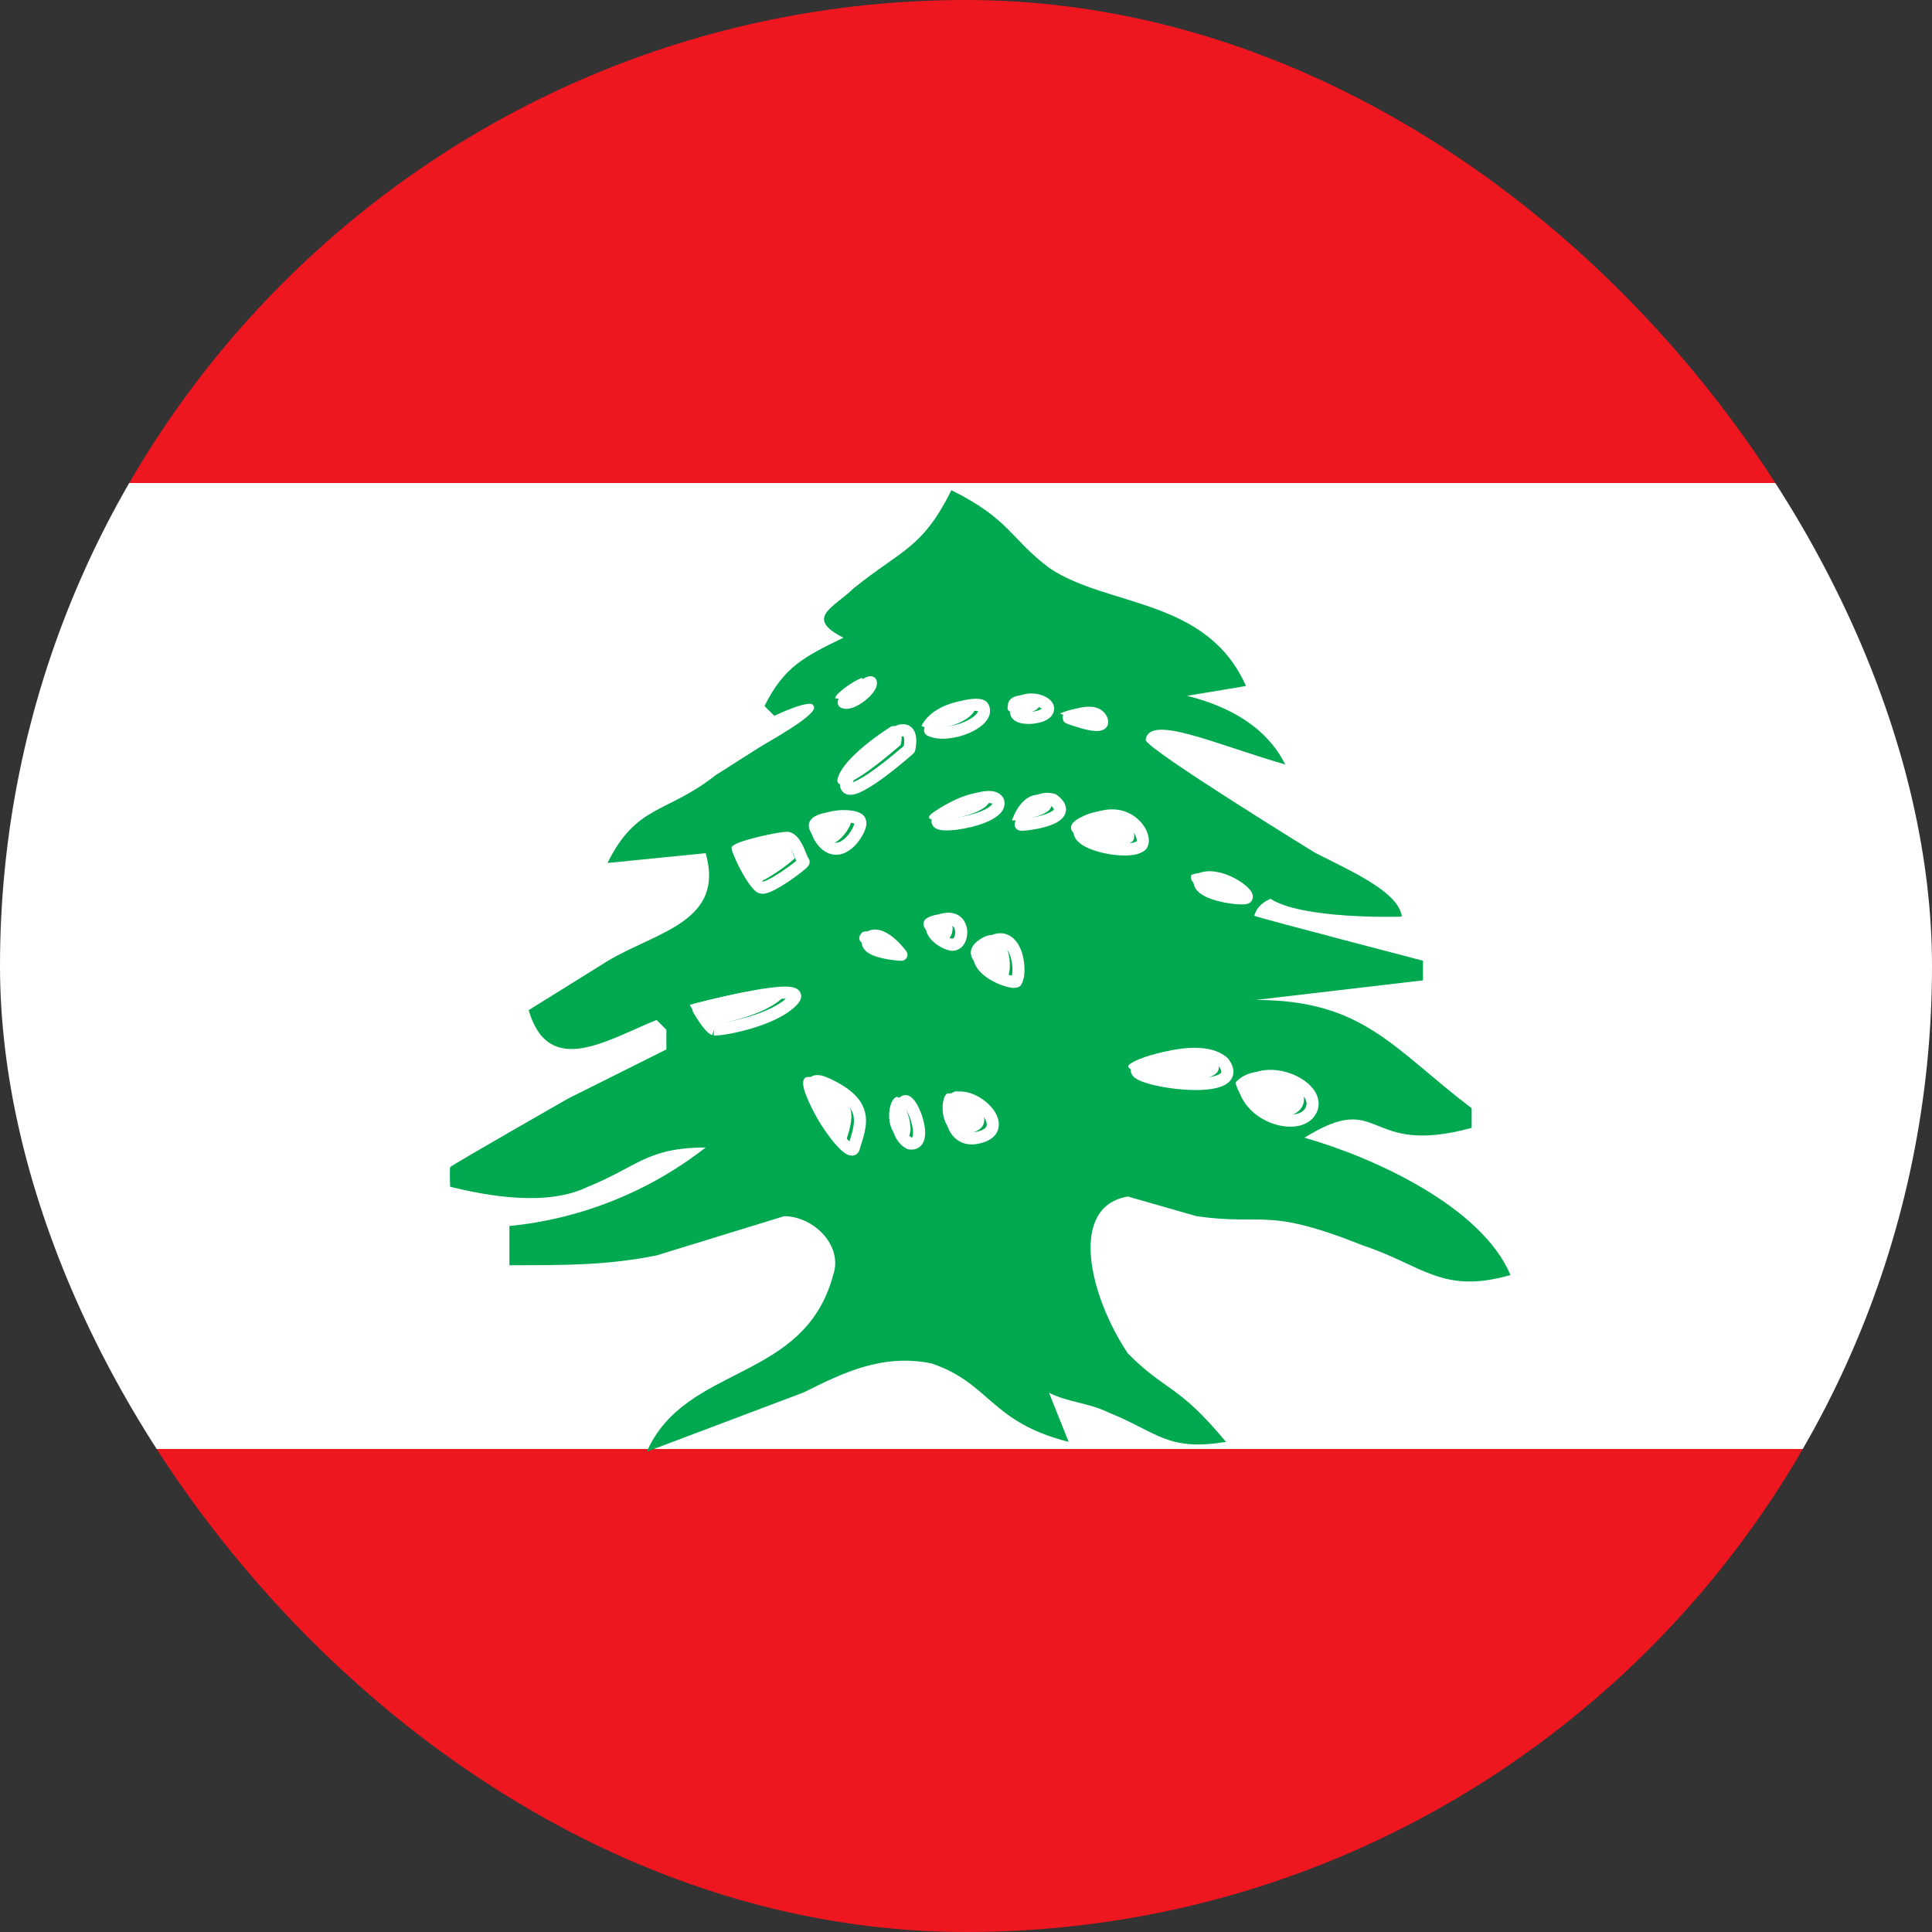 <svg width="40" height="40" viewBox="0 0 40 40" fill="none" xmlns="http://www.w3.org/2000/svg">
<rect x="0" y="0" width="40" height="40" fill="#333333" stroke="none"/>
<g clip-path="url(#clip0_8424_43246)">
<path fill-rule="evenodd" clip-rule="evenodd" d="M-10 30H50V40H-10V30ZM-10 0H50V10H-10V0Z" fill="#EE161F"/>
<path fill-rule="evenodd" clip-rule="evenodd" d="M-10 10H50V30H-10V10Z" fill="white"/>
<path d="M19.695 10.156C19.086 11.367 18.68 11.367 17.664 12.188C17.258 12.586 16.648 12.789 17.461 13.203C16.641 13.602 16.235 13.805 15.828 14.617L16.031 14.82C16.031 14.82 16.813 14.445 16.844 14.617C16.985 14.781 15.828 15.398 15.68 15.5L14.82 16.047C13.797 16.852 13.18 16.648 12.578 17.867L14.61 17.664C15.016 19.086 13.594 19.289 12.578 19.898L10.945 20.914C11.36 22.336 12.578 21.523 13.594 21.117L13.797 21.32V21.727L11.766 22.742C11.766 22.742 9.359 24.117 9.32 24.164C9.305 24.242 9.32 24.57 9.32 24.57C10.133 24.773 11.352 24.977 12.172 24.57C13.188 24.164 13.391 23.758 14.61 23.758C13.436 24.673 12.028 25.237 10.547 25.383V26.195C11.766 26.195 12.578 26.195 13.594 25.992L16.235 25.18C16.844 25.18 17.461 25.789 17.25 26.398C16.648 28.633 14.203 28.227 13.391 30.055L16.641 28.828C17.453 28.422 18.266 28.023 19.281 28.227C20.5 28.633 20.5 29.445 22.125 29.852L21.719 28.836C22.125 29.039 22.531 29.039 22.945 29.242C23.961 29.648 24.164 30.055 25.383 29.852C24.367 28.633 24.164 28.836 23.352 28.023C22.539 26.805 22.125 24.977 23.352 24.773L24.773 25.18C26.195 25.383 26.195 24.977 28.227 25.789C29.453 26.195 29.86 26.805 31.273 26.398C30.672 24.977 28.438 23.961 27.008 23.555C28.641 22.539 28.227 23.961 30.469 23.352V22.945C28.852 21.719 28.235 20.703 26 20.703L29.461 20.297V19.891C29.461 19.891 26.047 19 25.969 18.961C25.992 18.859 26.078 18.703 26.305 18.609C26.953 19.031 28.906 18.984 29.023 18.977C28.961 18.477 28.031 18.062 27.227 17.656C27.227 17.656 23.735 15.508 23.719 15.32C23.789 14.773 25.148 15.406 26.61 15.828C26.203 15.016 25.391 14.609 24.578 14.406L25.797 14.203C24.985 12.375 22.953 12.578 21.735 11.766C20.914 11.156 20.914 10.75 19.695 10.148V10.156Z" fill="#00A850"/>
<path fill-rule="evenodd" clip-rule="evenodd" d="M17.5 23.672C17.648 23.195 17.844 22.766 16.938 22.352C16.031 21.938 17.391 24 17.5 23.68V23.672ZM18.57 22.711C18.391 22.734 18.289 23.398 18.656 23.586C19.062 23.648 18.734 22.719 18.57 22.711ZM19.625 22.633C19.438 22.695 19.43 23.633 20.094 23.461C20.766 23.297 20.094 22.562 19.625 22.641V22.633ZM20.859 20.234C21 20 20.852 19.062 20.281 19.453C19.703 19.852 20.672 20.297 20.859 20.234ZM19.609 19.453C19.789 19.383 19.805 18.805 19.297 18.961C18.805 19.109 19.477 19.57 19.609 19.453ZM18.484 19.68C18.484 19.68 18.133 19.195 17.859 19.297C17.523 19.625 18.508 19.688 18.484 19.68ZM14.609 21.227C14.758 21.242 15.859 21.047 16.242 20.617C16.625 20.188 14.281 20.797 14.281 20.805C14.281 20.812 14.5 21.188 14.609 21.227ZM25.633 18.492C25.688 18.391 25.047 17.938 24.664 18.117C24.562 18.453 25.633 18.562 25.633 18.492ZM23.461 17.398C23.586 17.227 23.188 16.516 22.391 16.914C21.594 17.305 23.227 17.68 23.461 17.406V17.398ZM20.953 16.984C20.953 16.984 21.148 16.344 21.625 16.469C22.172 16.883 20.977 17.008 20.953 16.984ZM20.484 16.5C20.406 16.32 19.914 16.422 19.344 16.805C18.766 17.172 20.656 16.914 20.484 16.492V16.5ZM21.945 14.773C21.945 14.773 22.453 14.539 22.609 14.773C22.82 15.109 21.938 14.773 21.945 14.773ZM21.516 14.547C21.414 14.344 20.852 14.32 20.867 14.625C20.773 14.859 21.602 14.812 21.516 14.547ZM20.172 14.547C20.117 14.43 19.312 14.547 19.078 15.031C19.469 15.219 20.352 14.852 20.172 14.547ZM18.453 15.039C18.453 15.039 17.406 15.688 17.336 16.156C17.367 16.562 18.648 15.422 18.648 15.422C18.648 15.422 18.758 14.969 18.461 15.039H18.453ZM17.289 14.453C17.32 14.32 17.812 14.016 17.852 14.039C17.891 14.172 17.453 14.531 17.289 14.453ZM17.625 16.922C17.648 16.727 16.375 16.742 16.852 17.328C17.258 17.82 17.711 17.008 17.625 16.922ZM16.453 17.758C16.391 17.633 16.297 17.289 16.125 17.258C15.977 17.258 15.211 17.414 15.148 17.539C15.117 17.641 15.469 18.273 15.586 18.289C15.727 18.344 16.438 17.82 16.461 17.758H16.453ZM23.359 22.07C23.398 21.93 24.711 21.484 25.156 21.914C25.688 22.641 23.328 22.305 23.359 22.07ZM26.953 22.922C27.242 22.438 26.07 21.859 25.578 22.414C25.75 23.078 26.719 23.32 26.953 22.922Z" fill="white"/>
<path fill-rule="evenodd" clip-rule="evenodd" d="M18.031 14C18.044 14.001 18.068 14.004 18.094 14.019C18.12 14.035 18.14 14.061 18.149 14.091C18.165 14.145 18.153 14.195 18.14 14.23C18.126 14.267 18.104 14.302 18.081 14.333C18.035 14.395 17.97 14.458 17.901 14.511C17.832 14.565 17.753 14.613 17.675 14.644C17.605 14.671 17.503 14.696 17.413 14.653C17.36 14.628 17.332 14.569 17.345 14.512C17.355 14.469 17.38 14.432 17.4 14.406C17.422 14.378 17.45 14.35 17.478 14.324C17.535 14.272 17.606 14.218 17.675 14.171C17.744 14.124 17.814 14.082 17.871 14.052C17.899 14.037 17.927 14.024 17.952 14.015C17.964 14.01 17.979 14.005 17.996 14.002C18.004 14.001 18.017 13.999 18.031 14ZM21.592 14.401C21.674 14.433 21.76 14.488 21.805 14.578C21.808 14.584 21.81 14.59 21.812 14.596C21.833 14.661 21.827 14.726 21.796 14.783C21.768 14.836 21.723 14.873 21.679 14.899C21.593 14.95 21.48 14.976 21.377 14.985C21.274 14.994 21.161 14.987 21.074 14.953C21.03 14.936 20.979 14.907 20.945 14.855C20.912 14.805 20.905 14.748 20.92 14.694C20.922 14.584 20.974 14.498 21.052 14.441C21.131 14.385 21.229 14.362 21.32 14.358C21.412 14.354 21.508 14.368 21.592 14.401ZM21.198 14.644C21.178 14.659 21.168 14.675 21.17 14.706C21.17 14.711 21.17 14.716 21.17 14.722C21.209 14.735 21.277 14.743 21.356 14.736C21.438 14.729 21.509 14.709 21.551 14.684C21.558 14.68 21.564 14.676 21.568 14.673C21.555 14.661 21.534 14.647 21.502 14.634C21.452 14.615 21.39 14.605 21.331 14.608C21.27 14.61 21.224 14.626 21.198 14.644ZM20.46 14.575C20.426 14.511 20.361 14.489 20.327 14.48C20.285 14.469 20.235 14.466 20.186 14.467C20.085 14.47 19.96 14.491 19.832 14.531C19.581 14.611 19.282 14.777 19.143 15.064C19.129 15.094 19.127 15.128 19.138 15.16C19.149 15.191 19.172 15.217 19.202 15.231C19.328 15.292 19.482 15.303 19.629 15.289C19.777 15.275 19.931 15.234 20.066 15.176C20.199 15.118 20.324 15.04 20.404 14.946C20.445 14.898 20.48 14.841 20.493 14.774C20.506 14.707 20.496 14.638 20.46 14.575ZM19.457 15.042C19.502 15.046 19.551 15.045 19.605 15.04C19.726 15.029 19.855 14.995 19.967 14.946C20.082 14.897 20.168 14.838 20.215 14.783C20.237 14.757 20.245 14.737 20.248 14.726C20.248 14.724 20.248 14.722 20.248 14.719C20.235 14.718 20.216 14.717 20.192 14.717C20.119 14.719 20.017 14.735 19.908 14.77C19.738 14.824 19.57 14.915 19.457 15.042ZM20.273 14.725C20.272 14.725 20.271 14.725 20.269 14.723C20.272 14.724 20.273 14.725 20.273 14.725ZM22.637 14.638C22.729 14.653 22.827 14.695 22.891 14.791C22.892 14.792 22.892 14.793 22.893 14.794C22.923 14.842 22.954 14.908 22.942 14.978C22.927 15.066 22.859 15.107 22.807 15.122C22.758 15.137 22.704 15.137 22.658 15.133C22.609 15.129 22.556 15.12 22.505 15.109C22.402 15.086 22.294 15.053 22.213 15.026C22.173 15.013 22.139 15.001 22.114 14.992C22.102 14.987 22.093 14.983 22.085 14.98C22.082 14.979 22.078 14.978 22.075 14.976C22.074 14.976 22.07 14.974 22.065 14.972C22.064 14.971 22.061 14.97 22.058 14.968C22.057 14.967 22.049 14.962 22.041 14.955C22.036 14.951 22.025 14.938 22.018 14.929C22.009 14.911 21.998 14.856 22.005 14.82C22.018 14.794 22.049 14.765 22.072 14.749C22.071 14.747 22.071 14.747 22.071 14.747L22.071 14.747L22.072 14.747L22.073 14.746C22.074 14.745 22.076 14.745 22.078 14.744C22.083 14.742 22.089 14.739 22.097 14.736C22.113 14.729 22.135 14.72 22.162 14.71C22.216 14.691 22.29 14.666 22.372 14.65C22.452 14.634 22.547 14.624 22.637 14.638ZM18.948 15.538C18.948 15.538 18.948 15.538 18.826 15.509C18.909 15.602 18.909 15.602 18.909 15.602L18.908 15.603L18.905 15.606C18.903 15.608 18.899 15.611 18.894 15.616C18.885 15.624 18.871 15.636 18.853 15.652C18.817 15.683 18.767 15.726 18.706 15.777C18.584 15.879 18.42 16.01 18.255 16.13C18.092 16.248 17.918 16.36 17.778 16.416C17.712 16.443 17.63 16.466 17.554 16.451C17.511 16.442 17.468 16.421 17.436 16.38C17.405 16.341 17.392 16.295 17.389 16.253C17.388 16.244 17.389 16.234 17.39 16.225C17.413 16.072 17.511 15.921 17.623 15.79C17.738 15.655 17.881 15.525 18.02 15.412C18.158 15.299 18.294 15.201 18.395 15.132C18.446 15.097 18.488 15.069 18.518 15.05C18.532 15.041 18.544 15.033 18.552 15.028C18.556 15.025 18.559 15.024 18.561 15.022L18.564 15.021L18.565 15.02C18.565 15.02 18.565 15.02 18.631 15.126L18.565 15.02C18.583 15.009 18.604 15.002 18.625 15.001C18.723 14.982 18.816 15 18.883 15.07C18.944 15.133 18.962 15.218 18.968 15.28C18.974 15.345 18.969 15.41 18.962 15.456C18.959 15.48 18.956 15.5 18.953 15.514C18.951 15.521 18.95 15.527 18.949 15.531C18.949 15.533 18.948 15.535 18.948 15.536L18.948 15.537L18.948 15.538L18.948 15.538L18.948 15.538ZM18.675 15.246C18.669 15.25 18.662 15.255 18.654 15.26C18.626 15.278 18.585 15.305 18.537 15.338C18.439 15.405 18.309 15.498 18.178 15.606C18.045 15.714 17.914 15.834 17.813 15.952C17.735 16.043 17.683 16.125 17.656 16.195C17.665 16.192 17.674 16.189 17.686 16.184C17.795 16.14 17.947 16.044 18.108 15.927C18.267 15.812 18.426 15.685 18.545 15.585C18.605 15.535 18.655 15.493 18.689 15.463C18.698 15.456 18.705 15.449 18.712 15.443C18.713 15.437 18.714 15.43 18.715 15.423C18.72 15.386 18.723 15.342 18.719 15.303C18.716 15.265 18.707 15.249 18.704 15.244C18.701 15.244 18.692 15.243 18.675 15.246ZM18.826 15.509L18.909 15.602C18.928 15.585 18.942 15.563 18.948 15.538L18.826 15.509ZM20.75 16.49C20.7 16.423 20.622 16.392 20.549 16.381C20.461 16.368 20.356 16.38 20.246 16.407C20.024 16.462 19.746 16.591 19.453 16.787C19.413 16.813 19.379 16.838 19.352 16.866C19.327 16.891 19.296 16.93 19.288 16.983C19.278 17.049 19.31 17.102 19.349 17.134C19.383 17.16 19.422 17.172 19.453 17.179C19.516 17.194 19.597 17.195 19.681 17.19C19.767 17.186 19.863 17.173 19.963 17.154C20.159 17.117 20.375 17.054 20.535 16.968C20.613 16.925 20.69 16.871 20.74 16.803C20.794 16.729 20.819 16.633 20.778 16.532C20.771 16.516 20.762 16.502 20.75 16.49ZM20.547 16.639C20.543 16.636 20.533 16.632 20.513 16.629C20.469 16.622 20.401 16.627 20.306 16.65C20.14 16.691 19.92 16.787 19.676 16.94C19.747 16.936 19.83 16.925 19.916 16.909C20.099 16.874 20.287 16.817 20.416 16.748C20.481 16.713 20.52 16.68 20.538 16.655C20.543 16.648 20.546 16.643 20.547 16.639ZM19.525 17.047C19.525 17.047 19.526 17.046 19.526 17.045C19.526 17.046 19.525 17.047 19.525 17.047ZM21.131 17.072L21.011 17.035C20.998 17.079 21.01 17.127 21.043 17.16C21.065 17.182 21.089 17.19 21.095 17.192L21.095 17.192C21.105 17.195 21.113 17.196 21.118 17.197C21.128 17.198 21.138 17.199 21.145 17.199C21.16 17.2 21.178 17.199 21.196 17.198C21.234 17.196 21.284 17.191 21.34 17.183C21.451 17.167 21.594 17.14 21.721 17.096C21.785 17.074 21.848 17.047 21.902 17.014C21.956 16.981 22.011 16.935 22.043 16.871C22.079 16.801 22.08 16.722 22.046 16.646C22.014 16.576 21.954 16.514 21.878 16.456C21.865 16.446 21.85 16.439 21.834 16.435C21.525 16.354 21.31 16.529 21.188 16.692C21.127 16.774 21.083 16.859 21.055 16.923C21.04 16.955 21.03 16.982 21.023 17.002C21.019 17.011 21.016 17.019 21.015 17.025C21.014 17.028 21.013 17.03 21.012 17.032L21.012 17.034L21.011 17.035L21.011 17.035C21.011 17.035 21.011 17.035 21.131 17.072ZM21.388 16.842C21.366 16.872 21.346 16.902 21.329 16.932C21.427 16.917 21.542 16.893 21.64 16.86C21.693 16.841 21.738 16.822 21.771 16.801C21.805 16.78 21.817 16.764 21.82 16.758C21.82 16.758 21.821 16.757 21.821 16.757C21.82 16.756 21.82 16.754 21.818 16.75C21.812 16.736 21.793 16.709 21.747 16.672C21.593 16.641 21.478 16.722 21.388 16.842ZM23.759 17.528C23.754 17.545 23.745 17.561 23.734 17.575C23.678 17.639 23.596 17.671 23.521 17.689C23.442 17.707 23.352 17.713 23.259 17.712C23.072 17.709 22.859 17.673 22.679 17.615C22.588 17.587 22.503 17.551 22.431 17.508C22.362 17.467 22.294 17.412 22.256 17.339C22.212 17.255 22.216 17.161 22.272 17.077C22.321 17.002 22.406 16.942 22.513 16.889C22.951 16.67 23.303 16.75 23.528 16.933C23.637 17.021 23.713 17.131 23.753 17.237C23.773 17.29 23.785 17.345 23.786 17.397C23.787 17.439 23.78 17.485 23.759 17.528ZM23.37 17.127C23.228 17.011 22.982 16.934 22.624 17.113L22.623 17.113C22.531 17.159 22.493 17.195 22.48 17.215C22.475 17.222 22.476 17.222 22.477 17.223C22.477 17.223 22.477 17.223 22.477 17.224C22.484 17.236 22.506 17.262 22.559 17.293C22.609 17.323 22.676 17.352 22.755 17.377C22.913 17.428 23.102 17.459 23.262 17.462C23.343 17.463 23.412 17.457 23.465 17.445C23.499 17.437 23.52 17.428 23.532 17.421C23.533 17.419 23.534 17.417 23.535 17.416C23.536 17.414 23.536 17.409 23.536 17.401C23.536 17.384 23.532 17.358 23.519 17.326C23.495 17.262 23.445 17.188 23.37 17.127ZM17.926 16.974C17.913 16.9 17.852 16.856 17.816 16.837C17.767 16.81 17.705 16.794 17.644 16.784C17.52 16.765 17.363 16.767 17.221 16.797C17.086 16.825 16.928 16.884 16.847 17.01C16.803 17.078 16.787 17.158 16.804 17.245C16.82 17.329 16.865 17.412 16.932 17.494L16.933 17.495C17.054 17.642 17.196 17.709 17.344 17.696C17.484 17.684 17.602 17.604 17.689 17.518C17.777 17.43 17.847 17.323 17.889 17.23C17.91 17.184 17.927 17.136 17.934 17.092C17.938 17.07 17.94 17.044 17.937 17.018C17.935 17.006 17.932 16.99 17.926 16.974ZM17.126 17.336C17.074 17.273 17.055 17.227 17.049 17.198C17.044 17.173 17.049 17.158 17.058 17.145C17.081 17.109 17.15 17.067 17.271 17.042C17.385 17.018 17.512 17.017 17.606 17.031C17.642 17.037 17.669 17.044 17.685 17.051C17.686 17.052 17.686 17.054 17.687 17.055C17.683 17.071 17.676 17.095 17.662 17.126C17.63 17.194 17.577 17.276 17.512 17.34C17.446 17.406 17.38 17.442 17.323 17.447C17.275 17.451 17.208 17.435 17.126 17.336ZM17.702 17.059C17.702 17.059 17.702 17.059 17.701 17.059C17.702 17.059 17.703 17.059 17.702 17.059ZM16.075 17.248C16.167 17.232 16.253 17.22 16.303 17.22C16.31 17.22 16.318 17.221 16.325 17.222C16.407 17.237 16.468 17.287 16.512 17.336C16.556 17.386 16.591 17.447 16.62 17.504C16.648 17.562 16.673 17.621 16.693 17.672C16.696 17.679 16.699 17.685 16.701 17.691C16.712 17.718 16.721 17.74 16.729 17.758C16.733 17.763 16.738 17.768 16.741 17.774C16.765 17.808 16.77 17.851 16.756 17.889C16.745 17.917 16.726 17.938 16.72 17.945L16.719 17.945C16.709 17.957 16.697 17.969 16.685 17.98C16.66 18.003 16.627 18.031 16.589 18.06C16.514 18.119 16.416 18.191 16.314 18.259C16.213 18.326 16.105 18.392 16.011 18.438C15.965 18.46 15.918 18.48 15.874 18.492C15.841 18.502 15.786 18.513 15.732 18.497C15.683 18.486 15.646 18.455 15.626 18.436C15.598 18.41 15.569 18.378 15.543 18.343C15.489 18.274 15.432 18.185 15.381 18.096C15.329 18.006 15.282 17.912 15.249 17.832C15.233 17.792 15.219 17.753 15.21 17.718C15.206 17.7 15.202 17.681 15.2 17.662C15.199 17.645 15.198 17.618 15.207 17.59C15.209 17.583 15.211 17.576 15.214 17.57C15.239 17.521 15.286 17.489 15.316 17.471C15.352 17.45 15.394 17.43 15.439 17.413C15.529 17.378 15.641 17.346 15.752 17.317C15.864 17.29 15.978 17.265 16.075 17.248ZM16.536 17.776C16.536 17.776 16.535 17.776 16.534 17.778C16.535 17.776 16.536 17.776 16.536 17.776ZM16.485 17.823C16.479 17.81 16.474 17.797 16.469 17.784C16.466 17.778 16.464 17.771 16.462 17.765C16.441 17.715 16.42 17.664 16.396 17.616C16.372 17.567 16.348 17.528 16.324 17.501C16.307 17.483 16.295 17.474 16.288 17.471C16.256 17.473 16.197 17.48 16.118 17.494C16.027 17.511 15.919 17.533 15.813 17.56C15.706 17.587 15.605 17.617 15.53 17.646C15.5 17.658 15.476 17.668 15.459 17.678C15.464 17.694 15.471 17.714 15.48 17.736C15.508 17.804 15.55 17.888 15.598 17.972C15.645 18.055 15.696 18.133 15.74 18.19C15.763 18.219 15.781 18.239 15.794 18.252C15.795 18.252 15.796 18.253 15.797 18.254C15.8 18.253 15.803 18.253 15.807 18.251C15.83 18.245 15.861 18.232 15.902 18.213C15.981 18.174 16.079 18.115 16.176 18.05C16.272 17.986 16.365 17.919 16.434 17.864C16.453 17.849 16.47 17.835 16.485 17.823ZM15.788 18.255C15.788 18.255 15.788 18.255 15.788 18.255L15.788 18.255ZM15.805 18.26C15.805 18.26 15.805 18.26 15.804 18.26C15.805 18.26 15.805 18.26 15.805 18.26ZM15.449 17.64C15.449 17.64 15.449 17.64 15.449 17.641C15.449 17.641 15.449 17.64 15.449 17.64ZM25.929 18.619C25.956 18.55 25.922 18.487 25.908 18.462C25.886 18.426 25.854 18.392 25.821 18.361C25.753 18.298 25.656 18.231 25.547 18.175C25.439 18.119 25.312 18.071 25.183 18.05C25.055 18.028 24.915 18.032 24.789 18.091C24.757 18.106 24.732 18.134 24.722 18.168C24.699 18.244 24.71 18.318 24.745 18.381C24.778 18.44 24.829 18.485 24.882 18.519C24.986 18.587 25.127 18.634 25.259 18.666C25.394 18.698 25.532 18.716 25.638 18.723C25.69 18.726 25.739 18.726 25.778 18.722C25.796 18.72 25.82 18.716 25.843 18.707C25.854 18.703 25.873 18.695 25.892 18.678C25.905 18.665 25.921 18.646 25.929 18.619ZM24.992 18.291C25 18.297 25.008 18.303 25.019 18.31C25.087 18.355 25.194 18.393 25.317 18.423C25.395 18.441 25.474 18.455 25.546 18.463C25.512 18.441 25.474 18.419 25.433 18.398C25.341 18.35 25.239 18.312 25.142 18.296C25.087 18.287 25.037 18.285 24.992 18.291ZM25.695 18.595C25.695 18.595 25.694 18.594 25.694 18.592C25.695 18.594 25.695 18.595 25.695 18.595ZM19.851 19.649C19.936 19.607 19.983 19.521 20.005 19.448C20.03 19.366 20.035 19.267 20.009 19.176C19.983 19.083 19.924 18.99 19.819 18.937C19.714 18.885 19.584 18.884 19.438 18.929C19.297 18.971 19.182 19.055 19.172 19.196C19.164 19.316 19.242 19.418 19.309 19.484C19.383 19.555 19.478 19.615 19.567 19.65C19.612 19.668 19.661 19.681 19.708 19.684C19.748 19.686 19.803 19.681 19.851 19.649ZM19.707 19.161C19.678 19.147 19.619 19.135 19.511 19.168L19.511 19.168C19.46 19.183 19.436 19.199 19.427 19.208C19.424 19.211 19.422 19.212 19.422 19.213C19.422 19.22 19.431 19.253 19.483 19.304C19.533 19.352 19.6 19.394 19.659 19.417C19.687 19.429 19.709 19.433 19.721 19.434C19.727 19.43 19.734 19.427 19.741 19.424C19.74 19.424 19.74 19.424 19.74 19.424C19.74 19.424 19.754 19.414 19.766 19.375C19.778 19.335 19.78 19.285 19.768 19.243C19.757 19.202 19.736 19.175 19.707 19.161ZM19.729 19.434C19.729 19.434 19.728 19.434 19.727 19.434C19.728 19.434 19.729 19.434 19.729 19.434ZM18.759 19.688C18.759 19.687 18.758 19.687 18.758 19.686C18.755 19.682 18.751 19.677 18.745 19.669C18.734 19.655 18.718 19.635 18.698 19.612C18.659 19.565 18.602 19.503 18.535 19.444C18.469 19.385 18.388 19.325 18.3 19.287C18.212 19.248 18.103 19.226 17.994 19.267C17.977 19.273 17.962 19.282 17.95 19.295C17.898 19.345 17.856 19.405 17.845 19.475C17.833 19.552 17.86 19.617 17.902 19.665C17.94 19.709 17.991 19.741 18.04 19.764C18.089 19.788 18.145 19.807 18.199 19.822C18.308 19.852 18.425 19.87 18.512 19.881C18.556 19.886 18.594 19.889 18.62 19.891C18.633 19.892 18.644 19.892 18.653 19.892C18.656 19.892 18.664 19.893 18.672 19.892C18.674 19.892 18.68 19.891 18.686 19.89C18.689 19.889 18.695 19.888 18.702 19.886C18.707 19.884 18.721 19.879 18.737 19.867C18.752 19.857 18.789 19.823 18.788 19.764C18.787 19.729 18.772 19.703 18.759 19.688ZM18.104 19.496C18.101 19.5 18.098 19.504 18.096 19.507C18.105 19.515 18.121 19.526 18.147 19.539C18.179 19.554 18.22 19.568 18.266 19.581C18.286 19.587 18.307 19.592 18.329 19.597C18.285 19.562 18.242 19.534 18.2 19.516C18.16 19.498 18.129 19.493 18.104 19.496ZM21.211 20.042C21.215 20.164 21.198 20.296 21.144 20.386C21.129 20.412 21.105 20.431 21.077 20.44C21.023 20.458 20.963 20.453 20.915 20.446C20.862 20.437 20.803 20.421 20.744 20.399C20.625 20.357 20.492 20.288 20.383 20.202C20.278 20.118 20.174 20.001 20.155 19.855C20.134 19.695 20.222 19.552 20.388 19.437L20.388 19.437C20.552 19.325 20.712 19.291 20.856 19.349C20.992 19.403 21.078 19.526 21.13 19.648C21.182 19.772 21.208 19.915 21.211 20.042ZM20.53 19.643C20.407 19.728 20.399 19.79 20.403 19.823C20.409 19.871 20.45 19.936 20.539 20.006C20.623 20.073 20.731 20.129 20.829 20.164C20.875 20.181 20.917 20.192 20.95 20.198C20.958 20.161 20.963 20.111 20.961 20.049C20.959 19.947 20.938 19.836 20.899 19.745C20.86 19.652 20.811 19.6 20.763 19.581C20.723 19.565 20.651 19.56 20.53 19.643ZM16.584 20.66C16.573 20.712 16.543 20.755 16.513 20.788C16.402 20.912 16.246 21.013 16.079 21.095C15.912 21.178 15.726 21.244 15.551 21.296C15.375 21.348 15.207 21.385 15.073 21.409C15.005 21.421 14.946 21.429 14.897 21.434C14.852 21.439 14.807 21.442 14.774 21.438L14.787 21.314L14.745 21.431C14.711 21.419 14.682 21.398 14.661 21.38C14.638 21.361 14.616 21.338 14.596 21.315C14.555 21.269 14.514 21.214 14.479 21.162C14.443 21.11 14.411 21.059 14.388 21.02C14.376 21.001 14.367 20.984 14.36 20.972C14.356 20.965 14.353 20.96 14.35 20.954C14.349 20.952 14.347 20.948 14.345 20.944C14.345 20.943 14.343 20.939 14.341 20.934C14.341 20.932 14.339 20.928 14.338 20.923C14.337 20.919 14.334 20.907 14.334 20.892C14.337 20.863 14.356 20.821 14.366 20.808C14.373 20.802 14.384 20.792 14.389 20.789C14.397 20.783 14.404 20.779 14.406 20.779C14.412 20.776 14.416 20.774 14.418 20.774C14.422 20.772 14.426 20.771 14.429 20.77C14.435 20.768 14.443 20.766 14.451 20.763C14.47 20.758 14.495 20.751 14.527 20.743C14.591 20.726 14.682 20.703 14.79 20.677C15.005 20.626 15.288 20.561 15.56 20.511C15.829 20.461 16.098 20.423 16.277 20.426C16.323 20.427 16.367 20.431 16.407 20.439C16.444 20.447 16.491 20.462 16.529 20.495C16.575 20.537 16.596 20.597 16.584 20.66ZM14.822 21.189C14.835 21.189 14.851 21.187 14.871 21.185C14.913 21.181 14.966 21.174 15.029 21.163C15.155 21.14 15.314 21.105 15.48 21.056C15.647 21.007 15.818 20.945 15.969 20.871C16.09 20.811 16.194 20.746 16.271 20.676C16.119 20.674 15.874 20.707 15.606 20.757C15.34 20.806 15.061 20.869 14.848 20.92C14.773 20.939 14.706 20.955 14.651 20.969C14.662 20.986 14.673 21.003 14.685 21.02C14.718 21.068 14.752 21.114 14.784 21.15C14.799 21.167 14.812 21.18 14.822 21.189ZM23.641 22.222C23.641 22.222 23.642 22.221 23.643 22.22C23.642 22.221 23.641 22.222 23.641 22.222ZM23.743 22.162C23.765 22.151 23.791 22.14 23.819 22.129C23.946 22.078 24.12 22.024 24.307 21.988C24.494 21.952 24.689 21.934 24.86 21.949C25.028 21.964 25.157 22.009 25.239 22.084C25.291 22.157 25.288 22.191 25.286 22.198C25.285 22.204 25.277 22.226 25.221 22.252C25.104 22.305 24.887 22.326 24.628 22.315C24.377 22.304 24.11 22.264 23.91 22.213C23.844 22.196 23.788 22.179 23.743 22.162ZM24.882 21.7C25.081 21.718 25.28 21.776 25.421 21.911C25.426 21.916 25.431 21.922 25.435 21.927C25.51 22.03 25.555 22.142 25.53 22.254C25.504 22.368 25.415 22.438 25.325 22.479C25.15 22.559 24.879 22.576 24.618 22.565C24.35 22.553 24.066 22.511 23.849 22.455C23.741 22.428 23.643 22.396 23.571 22.36C23.536 22.342 23.499 22.32 23.47 22.292C23.443 22.265 23.404 22.213 23.413 22.141C23.414 22.135 23.415 22.13 23.417 22.124C23.429 22.081 23.458 22.051 23.474 22.036C23.494 22.017 23.518 22.001 23.542 21.986C23.59 21.956 23.654 21.926 23.725 21.898C23.868 21.84 24.058 21.782 24.259 21.743C24.461 21.704 24.68 21.682 24.882 21.7ZM27.211 22.577C27.308 22.721 27.341 22.901 27.238 23.073C27.156 23.212 27.014 23.287 26.864 23.314C26.713 23.341 26.544 23.324 26.382 23.273C26.061 23.17 25.735 22.918 25.635 22.533C25.624 22.492 25.635 22.45 25.662 22.418C25.96 22.083 26.444 22.105 26.785 22.251C26.959 22.325 27.116 22.438 27.211 22.577ZM25.898 22.537C26.098 22.364 26.415 22.364 26.687 22.48C26.832 22.542 26.944 22.629 27.004 22.718C27.06 22.801 27.065 22.875 27.023 22.945L27.023 22.946C26.988 23.005 26.921 23.05 26.819 23.068C26.717 23.087 26.589 23.077 26.458 23.035C26.215 22.957 25.989 22.781 25.898 22.537ZM16.995 22.266C17.047 22.276 17.105 22.297 17.167 22.325C17.635 22.539 17.856 22.774 17.914 23.05C17.942 23.183 17.929 23.314 17.902 23.437C17.881 23.532 17.85 23.631 17.82 23.724C17.814 23.743 17.808 23.762 17.802 23.781C17.801 23.79 17.799 23.799 17.796 23.807C17.778 23.859 17.736 23.912 17.664 23.924C17.607 23.933 17.556 23.911 17.525 23.895C17.46 23.859 17.39 23.793 17.324 23.72C17.188 23.57 17.03 23.347 16.907 23.129C16.845 23.02 16.79 22.909 16.75 22.807C16.711 22.708 16.682 22.606 16.68 22.518C16.68 22.474 16.686 22.423 16.71 22.377C16.737 22.327 16.78 22.29 16.836 22.271C16.888 22.254 16.943 22.256 16.995 22.266ZM17.587 23.631C17.565 23.611 17.539 23.585 17.509 23.552C17.388 23.419 17.241 23.212 17.124 23.006C17.066 22.904 17.017 22.804 16.983 22.716C16.947 22.625 16.931 22.557 16.93 22.515C16.93 22.513 16.93 22.511 16.93 22.509C16.935 22.51 16.941 22.51 16.947 22.512C16.974 22.517 17.012 22.529 17.063 22.552C17.502 22.753 17.636 22.94 17.67 23.101C17.688 23.186 17.681 23.278 17.658 23.383C17.64 23.463 17.615 23.544 17.587 23.631ZM17.652 23.678C17.652 23.678 17.651 23.678 17.65 23.678C17.651 23.678 17.651 23.678 17.652 23.678ZM19.832 22.599C19.81 22.593 19.786 22.594 19.763 22.601C19.696 22.624 19.655 22.678 19.632 22.721C19.607 22.768 19.59 22.823 19.58 22.878C19.561 22.989 19.563 23.125 19.597 23.254C19.63 23.381 19.698 23.514 19.819 23.601C19.944 23.692 20.108 23.72 20.302 23.669C20.492 23.623 20.628 23.525 20.668 23.372C20.707 23.228 20.647 23.084 20.566 22.973C20.482 22.859 20.359 22.757 20.225 22.689C20.106 22.628 19.968 22.589 19.832 22.599ZM19.848 22.848C19.84 22.865 19.832 22.889 19.827 22.922C19.813 22.998 19.815 23.098 19.839 23.19C19.863 23.284 19.907 23.357 19.965 23.399C20.019 23.438 20.103 23.463 20.24 23.427L20.242 23.427C20.387 23.391 20.419 23.336 20.427 23.308C20.437 23.27 20.425 23.205 20.364 23.121C20.305 23.041 20.214 22.964 20.111 22.911C20.018 22.864 19.925 22.842 19.848 22.848ZM19.859 22.829C19.859 22.829 19.858 22.83 19.858 22.83C19.858 22.829 19.859 22.829 19.859 22.829ZM18.732 22.674C18.739 22.673 18.747 22.673 18.754 22.673C18.827 22.677 18.88 22.726 18.908 22.756C18.941 22.792 18.971 22.839 18.998 22.887C19.051 22.985 19.099 23.111 19.127 23.234C19.154 23.353 19.168 23.49 19.135 23.6C19.117 23.658 19.083 23.718 19.022 23.758C18.96 23.799 18.888 23.808 18.815 23.797C18.802 23.795 18.789 23.791 18.777 23.785C18.531 23.659 18.459 23.385 18.461 23.173C18.462 23.063 18.482 22.956 18.519 22.87C18.537 22.827 18.561 22.784 18.593 22.75C18.625 22.715 18.671 22.682 18.732 22.674ZM18.751 22.962C18.76 22.975 18.769 22.989 18.778 23.007C18.82 23.083 18.86 23.188 18.883 23.29C18.907 23.397 18.91 23.481 18.895 23.528C18.891 23.543 18.886 23.548 18.885 23.549C18.884 23.55 18.88 23.551 18.872 23.551C18.763 23.484 18.709 23.339 18.711 23.175C18.712 23.093 18.727 23.018 18.749 22.967C18.75 22.965 18.751 22.964 18.751 22.962ZM18.712 22.915C18.712 22.914 18.713 22.915 18.714 22.916C18.713 22.915 18.712 22.915 18.712 22.915Z" fill="white"/>
</g>
<defs>
<clipPath id="clip0_8424_43246">
<rect width="40" height="40" rx="20" fill="white"/>
</clipPath>
</defs>
</svg>
